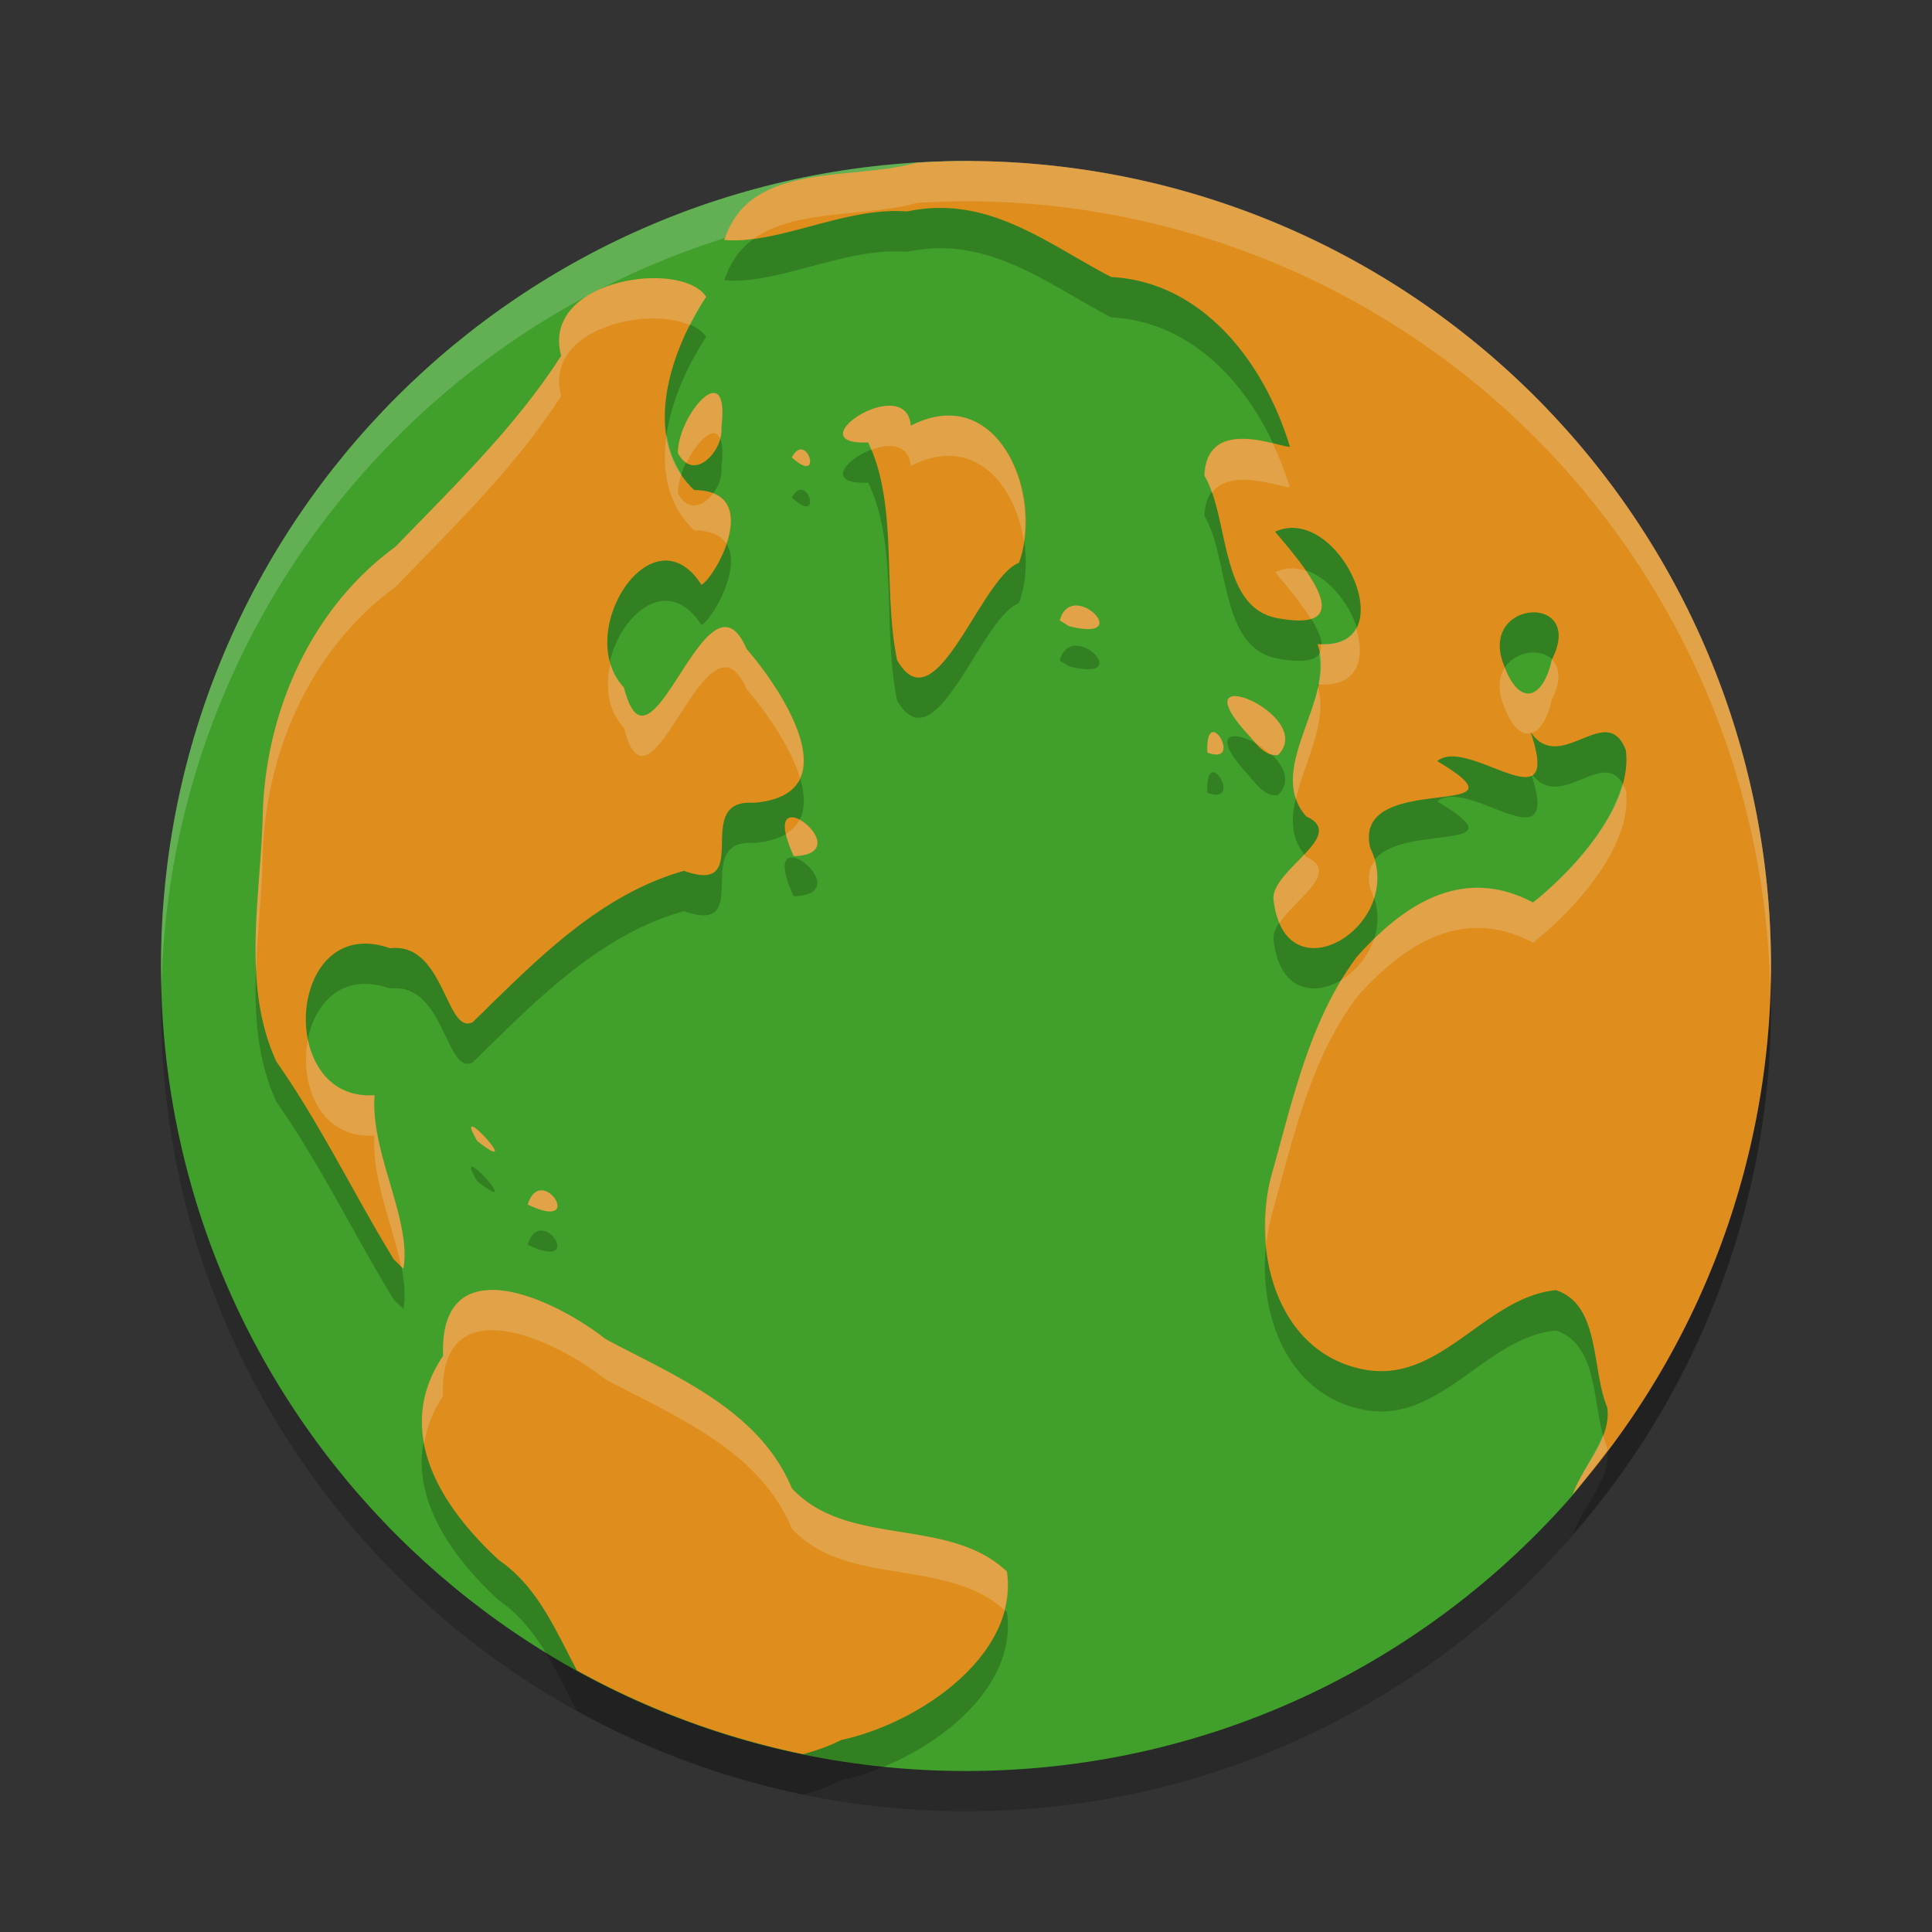 <svg xmlns="http://www.w3.org/2000/svg" width="24" height="24" version="1.1">
 <rect width="100%" height="100%" fill="#333333" stroke="none"/>
 <path style="opacity:0.2" d="m 22,12.5 c 0,5.523 -4.477,10 -10,10 C 6.477,22.5 2,18.023 2,12.5 2,6.977 6.477,2.5 12,2.5 17.523,2.5 22,6.977 22,12.5 Z"/>
 <path style="fill:#40a02b" d="m 20.706,12.05 c 0,2.557 0.334,4.84 -1.245,6.609 C 17.63,20.709 14.966,22 12,22 6.477,22 2,17.523 2,12 2,6.477 6.477,2 12,2 c 0.182,0 0.595,0.104 0.774,0.114 2.5,0.134 3.96,2.098 5.642,3.737 1.863,1.816 2.29,3.392 2.29,6.199 z"/>
 <path style="opacity:0.2;fill:#eff1f5" d="M 12,2 C 6.477,2 2,6.477 2,12 2,12.084 2.004,12.167 2.006,12.25 2.139,6.843 6.561,2.5 12,2.5 c 5.439,0 9.861,4.343 9.994,9.75 C 21.996,12.167 22,12.084 22,12 22,6.477 17.523,2 12,2 Z"/>
 <path style="opacity:0.2" d="m 12,2.5 a 10,10 0 0 0 -0.615,0.022 C 10.569,2.753 9.311,2.497 8.999,3.481 9.669,3.541 10.501,3.066 11.268,3.128 12.274,2.914 13.007,3.529 13.803,3.942 c 1.155,0.062 1.914,1.087 2.221,2.111 -0.19,-0.016 -1.03,-0.372 -1.062,0.354 0.318,0.547 0.183,1.657 0.924,1.776 1.066,0.189 0.258,-0.712 -0.046,-1.077 0.797,-0.363 1.641,1.489 0.527,1.396 0.242,0.688 -0.666,1.549 -0.139,2.142 0.521,0.234 -0.432,0.661 -0.408,1.026 0.135,1.261 1.673,0.318 1.202,-0.635 -0.24,-0.99 2.123,-0.311 0.832,-1.079 0.385,-0.321 1.57,0.843 1.159,-0.363 0.368,0.548 0.949,-0.398 1.184,0.229 0.088,0.711 -0.678,1.514 -1.153,1.89 -0.862,-0.454 -1.589,0.003 -2.186,0.672 -0.58,0.771 -0.794,1.757 -1.051,2.672 -0.273,0.938 0.032,2.225 1.11,2.452 0.97,0.207 1.522,-0.896 2.413,-0.98 0.553,0.186 0.436,0.974 0.635,1.453 0.059,0.383 -0.29,0.71 -0.426,1.08 A 10,10 0 0 0 22,12.5 10,10 0 0 0 12,2.5 Z M 8.004,3.96 C 7.438,4.001 6.81,4.32 6.971,4.919 6.407,5.8 5.639,6.539 4.915,7.29 3.863,8.056 3.297,9.342 3.264,10.624 c -0.025,1.013 -0.268,2.112 0.17,3.065 0.549,0.781 0.961,1.644 1.458,2.456 L 5.011,16.26 C 5.119,15.662 4.598,14.816 4.653,14.105 c -1.242,0.083 -1.088,-2.278 0.193,-1.825 0.675,-0.083 0.691,1.083 1.025,0.918 0.774,-0.753 1.556,-1.577 2.624,-1.88 0.891,0.318 0.076,-0.901 0.869,-0.846 C 10.585,10.369 9.704,9.054 9.275,8.563 8.78,7.409 8.084,10.367 7.751,9.04 7.111,8.362 8.105,6.813 8.714,7.765 8.888,7.67 9.491,6.593 8.624,6.588 7.953,5.955 8.328,4.854 8.772,4.187 8.66,4.012 8.343,3.936 8.004,3.96 Z m 0.88,1.424 C 8.725,5.345 8.415,5.814 8.422,6.129 8.62,6.505 8.992,6.091 8.961,5.812 8.996,5.523 8.956,5.401 8.884,5.384 Z M 11.078,5.541 c -0.372,-0.028 -0.982,0.484 -0.293,0.455 0.375,0.777 0.178,1.818 0.358,2.703 0.479,0.843 1.03,-1.017 1.515,-1.208 C 12.972,6.629 12.388,5.236 11.314,5.788 11.3,5.619 11.202,5.55 11.078,5.541 Z M 9.972,6.087 c -0.04,-0.013 -0.088,0.008 -0.136,0.094 0.3,0.276 0.256,-0.056 0.136,-0.094 z M 13.362,8.021 c -0.083,0.002 -0.162,0.051 -0.198,0.186 l 0.117,0.071 c 0.63,0.159 0.331,-0.263 0.081,-0.257 z m 5.646,0.087 c 0.246,-0.025 0.485,0.162 0.269,0.584 -0.107,0.494 -0.397,0.59 -0.585,0.097 -0.183,-0.421 0.07,-0.656 0.316,-0.681 z m -3.644,1.04 c -0.154,-0.015 -0.197,0.104 0.124,0.459 0.1,0.106 0.214,0.292 0.386,0.272 0.309,-0.308 -0.253,-0.706 -0.51,-0.731 z m -0.312,0.45 c -0.035,0.017 -0.061,0.087 -0.054,0.25 0.348,0.13 0.159,-0.301 0.054,-0.25 z M 9.814,10.654 c -0.083,0.017 -0.109,0.145 0.045,0.48 0.591,-0.016 0.137,-0.518 -0.045,-0.48 z m -3.943,3.841 c -0.033,-0.011 -0.029,0.032 0.057,0.179 0.473,0.367 0.043,-0.147 -0.057,-0.179 z m 0.859,0.791 c -0.066,-0.003 -0.133,0.042 -0.176,0.176 0.554,0.266 0.373,-0.168 0.176,-0.176 z m -0.639,1.238 c -0.352,0.008 -0.61,0.222 -0.588,0.818 -0.634,0.939 -0.02,1.883 0.695,2.539 0.482,0.332 0.703,0.874 0.967,1.369 A 10,10 0 0 0 9.977,22.291 c 0.163,-0.045 0.322,-0.1 0.472,-0.176 0.974,-0.21 2.21,-1.058 2.059,-2.093 C 11.778,19.331 10.528,19.733 9.837,18.988 9.43,18.012 8.39,17.598 7.52,17.133 7.153,16.843 6.545,16.514 6.092,16.524 Z"/>
 <path style="fill:#df8e1d" d="M 12,2 A 10,10 0 0 0 11.385,2.022 C 10.569,2.253 9.311,1.997 8.999,2.981 c 0.67,0.059 1.502,-0.415 2.269,-0.354 1.006,-0.214 1.74,0.401 2.535,0.814 1.155,0.062 1.914,1.087 2.221,2.111 -0.19,-0.016 -1.03,-0.372 -1.062,0.354 0.318,0.547 0.183,1.657 0.924,1.776 1.066,0.189 0.258,-0.712 -0.046,-1.077 0.797,-0.363 1.641,1.489 0.527,1.396 0.242,0.688 -0.666,1.549 -0.139,2.142 0.521,0.234 -0.432,0.661 -0.408,1.026 0.135,1.261 1.673,0.318 1.202,-0.635 -0.24,-0.99 2.123,-0.311 0.832,-1.079 0.385,-0.321 1.57,0.843 1.159,-0.363 0.368,0.548 0.949,-0.398 1.184,0.229 0.088,0.711 -0.678,1.514 -1.153,1.89 -0.862,-0.454 -1.589,0.003 -2.186,0.672 -0.58,0.771 -0.794,1.757 -1.051,2.672 -0.273,0.938 0.032,2.225 1.11,2.452 0.97,0.207 1.522,-0.896 2.413,-0.98 0.553,0.186 0.436,0.974 0.635,1.453 0.059,0.383 -0.29,0.71 -0.426,1.08 A 10,10 0 0 0 22,12 10,10 0 0 0 12,2 Z M 8.004,3.46 C 7.438,3.501 6.81,3.82 6.971,4.419 6.407,5.3 5.639,6.039 4.915,6.79 3.863,7.556 3.297,8.842 3.264,10.124 c -0.025,1.013 -0.268,2.112 0.17,3.065 0.549,0.781 0.961,1.644 1.458,2.456 L 5.011,15.76 C 5.119,15.162 4.598,14.316 4.653,13.605 3.411,13.689 3.565,11.327 4.847,11.78 5.521,11.697 5.538,12.863 5.872,12.698 6.646,11.945 7.428,11.121 8.496,10.818 9.388,11.136 8.572,9.917 9.365,9.973 10.585,9.869 9.704,8.554 9.275,8.063 8.78,6.909 8.084,9.867 7.751,8.54 7.111,7.862 8.105,6.313 8.714,7.265 8.888,7.17 9.491,6.093 8.624,6.088 7.953,5.455 8.328,4.354 8.772,3.688 8.66,3.512 8.343,3.436 8.004,3.46 Z M 8.884,4.884 C 8.725,4.845 8.415,5.314 8.422,5.629 8.62,6.005 8.992,5.591 8.961,5.312 8.996,5.023 8.956,4.901 8.884,4.884 Z m 2.194,0.157 C 10.706,5.013 10.096,5.525 10.785,5.496 11.16,6.273 10.963,7.314 11.144,8.199 11.623,9.042 12.173,7.182 12.658,6.991 12.972,6.129 12.388,4.736 11.314,5.288 11.3,5.119 11.202,5.05 11.078,5.041 Z M 9.972,5.587 c -0.04,-0.013 -0.088,0.008 -0.136,0.094 0.3,0.276 0.256,-0.056 0.136,-0.094 z m 3.391,1.935 c -0.083,0.002 -0.162,0.051 -0.198,0.186 l 0.117,0.071 c 0.63,0.159 0.331,-0.263 0.081,-0.257 z m 5.646,0.087 c 0.246,-0.025 0.485,0.162 0.269,0.584 -0.107,0.494 -0.397,0.59 -0.585,0.097 -0.183,-0.421 0.07,-0.656 0.316,-0.681 z m -3.644,1.04 c -0.154,-0.015 -0.197,0.104 0.124,0.459 0.1,0.106 0.214,0.292 0.386,0.272 0.309,-0.308 -0.253,-0.706 -0.51,-0.731 z m -0.312,0.45 c -0.035,0.017 -0.061,0.087 -0.054,0.25 0.348,0.13 0.159,-0.301 0.054,-0.25 z m -5.237,1.056 c -0.083,0.017 -0.109,0.145 0.045,0.48 0.591,-0.016 0.137,-0.518 -0.045,-0.48 z m -3.943,3.841 c -0.033,-0.011 -0.029,0.032 0.057,0.179 0.473,0.367 0.043,-0.147 -0.057,-0.179 z m 0.859,0.791 c -0.066,-0.003 -0.133,0.042 -0.176,0.176 0.554,0.266 0.373,-0.168 0.176,-0.176 z m -0.639,1.238 c -0.352,0.008 -0.61,0.222 -0.588,0.818 -0.634,0.939 -0.02,1.883 0.695,2.539 0.482,0.332 0.703,0.874 0.967,1.369 a 10,10 0 0 0 2.811,1.04 c 0.163,-0.045 0.322,-0.1 0.472,-0.176 0.974,-0.21 2.21,-1.058 2.059,-2.093 C 11.778,18.831 10.528,19.233 9.837,18.488 9.43,17.512 8.39,17.098 7.52,16.633 7.153,16.343 6.545,16.014 6.092,16.024 Z"/>
 <path style="opacity:0.2;fill:#eff1f5" d="M 12,2 A 10,10 0 0 0 11.385,2.022 C 10.569,2.253 9.311,1.997 8.999,2.981 c 0.118,0.01 0.242,9.75e-5 0.368,-0.017 C 9.888,2.592 10.764,2.698 11.385,2.522 A 10,10 0 0 1 12,2.5 10,10 0 0 1 21.99,12.295 10,10 0 0 0 22,12 10,10 0 0 0 12,2 Z M 8.004,3.46 C 7.438,3.501 6.81,3.82 6.971,4.419 6.407,5.3 5.639,6.039 4.915,6.79 3.863,7.556 3.297,8.842 3.264,10.124 c -0.015,0.633 -0.116,1.3 -0.083,1.943 0.016,-0.484 0.072,-0.973 0.083,-1.443 C 3.297,9.342 3.863,8.056 4.915,7.29 5.639,6.539 6.407,5.8 6.971,4.919 6.81,4.32 7.438,4.001 8.004,3.96 8.22,3.944 8.421,3.974 8.571,4.04 8.635,3.915 8.701,3.794 8.772,3.688 8.66,3.512 8.343,3.436 8.004,3.46 Z M 8.884,4.884 C 8.725,4.845 8.415,5.314 8.422,5.629 8.454,5.69 8.491,5.724 8.53,5.747 8.633,5.537 8.785,5.36 8.884,5.384 8.91,5.39 8.93,5.415 8.945,5.451 8.958,5.404 8.966,5.357 8.961,5.312 8.996,5.023 8.956,4.901 8.884,4.884 Z m 2.194,0.157 C 10.706,5.013 10.096,5.525 10.785,5.496 c 0.015,0.03 0.023,0.063 0.036,0.094 0.087,-0.033 0.177,-0.055 0.257,-0.049 0.124,0.009 0.222,0.078 0.236,0.247 C 12.096,5.386 12.613,6.017 12.718,6.722 12.845,5.872 12.283,4.79 11.314,5.288 11.3,5.119 11.202,5.05 11.078,5.041 Z m -2.796,0.353 c -0.067,0.44 0.005,0.876 0.342,1.194 0.211,0.001 0.334,0.067 0.398,0.166 C 9.108,6.499 9.115,6.227 8.859,6.128 8.741,6.288 8.547,6.367 8.422,6.129 8.42,6.055 8.438,5.971 8.466,5.889 8.365,5.738 8.307,5.57 8.282,5.394 Z m 7.151,0.06 c -0.238,-3.175e-4 -0.457,0.092 -0.473,0.454 0.037,0.064 0.068,0.137 0.095,0.214 0.227,-0.311 0.812,-0.08 0.968,-0.067 C 15.968,5.869 15.893,5.685 15.809,5.506 15.696,5.479 15.566,5.453 15.434,5.453 Z M 9.972,5.587 c -0.04,-0.013 -0.088,0.008 -0.136,0.094 0.3,0.276 0.256,-0.056 0.136,-0.094 z m 6.017,1.477 c -0.05,0.006 -0.1,0.02 -0.149,0.043 0.12,0.144 0.315,0.372 0.446,0.583 0.234,-0.071 0.119,-0.333 -0.065,-0.599 -0.075,-0.024 -0.153,-0.037 -0.231,-0.027 z m -2.626,0.458 c -0.083,0.002 -0.162,0.051 -0.198,0.186 l 0.117,0.071 C 13.912,7.937 13.612,7.516 13.362,7.521 Z M 8.979,7.793 C 8.532,7.868 8.022,9.618 7.751,8.54 7.669,8.453 7.615,8.351 7.582,8.242 7.521,8.525 7.548,8.825 7.751,9.04 8.084,10.367 8.78,7.409 9.275,8.563 9.49,8.809 9.818,9.262 9.938,9.666 10.141,9.222 9.589,8.423 9.275,8.063 9.182,7.847 9.083,7.776 8.979,7.793 Z m 7.866,0.011 c -0.068,0.126 -0.206,0.204 -0.433,0.197 0.004,0.047 -0.003,0.089 -0.027,0.122 0.021,0.123 0.019,0.249 -0.008,0.379 0.499,0.035 0.586,-0.327 0.468,-0.698 z m 2.431,0.388 c -1.52e-4,2.995e-4 1.53e-4,7e-4 0,10e-4 -0.106,0.492 -0.395,0.588 -0.583,0.102 -0.075,0.115 -0.095,0.281 -0.002,0.495 0.095,0.248 0.215,0.346 0.325,0.32 -0.002,-0.007 -0.001,-0.009 -0.004,-0.017 0.004,0.005 0.007,0.008 0.011,0.013 0.106,-0.03 0.201,-0.173 0.253,-0.413 0.126,-0.247 0.095,-0.41 0,-0.501 z M 16.372,8.541 c -0.108,0.473 -0.417,0.97 -0.274,1.382 0.105,-0.454 0.399,-0.949 0.274,-1.382 z m -1.008,0.107 c -0.154,-0.015 -0.197,0.104 0.124,0.459 0.035,0.037 0.077,0.084 0.117,0.129 0.059,0.033 0.113,0.081 0.166,0.127 0.032,0.012 0.065,0.021 0.103,0.017 0.309,-0.308 -0.253,-0.706 -0.51,-0.731 z m -0.312,0.45 c -0.035,0.017 -0.061,0.087 -0.054,0.25 0.348,0.13 0.159,-0.301 0.054,-0.25 z m 3.961,0.494 c 0.006,0.018 0.004,0.025 0.01,0.042 0.006,-0.003 0.011,-0.006 0.017,-0.01 -0.009,-0.011 -0.018,-0.019 -0.026,-0.032 z m 1.138,0.154 c -0.164,0.584 -0.726,1.162 -1.107,1.464 -0.765,-0.403 -1.422,-0.088 -1.978,0.455 -0.072,0.217 -0.225,0.398 -0.402,0.506 -0.438,0.72 -0.631,1.579 -0.856,2.383 -0.082,0.282 -0.105,0.595 -0.077,0.902 0.015,-0.138 0.04,-0.274 0.077,-0.402 0.257,-0.915 0.47,-1.901 1.051,-2.672 0.597,-0.669 1.323,-1.126 2.186,-0.672 0.475,-0.375 1.241,-1.179 1.153,-1.89 -0.013,-0.035 -0.031,-0.049 -0.046,-0.074 z M 9.932,10.185 c -0.035,0.068 -0.091,0.126 -0.168,0.173 0.015,0.071 0.04,0.157 0.096,0.277 0.485,-0.013 0.267,-0.349 0.072,-0.45 z m 6.273,0.428 c -0.17,0.18 -0.397,0.377 -0.386,0.558 0.013,0.119 0.041,0.213 0.076,0.295 0.206,-0.31 0.758,-0.63 0.332,-0.821 -0.009,-0.01 -0.014,-0.021 -0.022,-0.031 z m 0.873,0.076 c -0.064,0.085 -0.094,0.194 -0.057,0.347 0.021,0.042 0.033,0.083 0.046,0.124 0.047,-0.145 0.057,-0.306 0.011,-0.471 z m -13.252,2.226 c -0.11,0.556 0.15,1.237 0.827,1.191 -0.04,0.521 0.226,1.113 0.33,1.628 l 0.027,0.026 C 5.119,15.162 4.598,14.316 4.653,13.605 4.175,13.638 3.906,13.307 3.826,12.914 Z m 2.045,1.081 c -0.033,-0.011 -0.029,0.032 0.057,0.179 0.473,0.367 0.043,-0.147 -0.057,-0.179 z m 0.859,0.791 c -0.066,-0.003 -0.133,0.042 -0.176,0.176 0.554,0.266 0.373,-0.168 0.176,-0.176 z m -0.639,1.238 c -0.352,0.008 -0.61,0.222 -0.588,0.818 -0.249,0.368 -0.301,0.737 -0.234,1.09 0.034,-0.195 0.101,-0.392 0.234,-0.59 -0.023,-0.596 0.236,-0.81 0.588,-0.818 0.453,-0.011 1.061,0.318 1.428,0.608 0.871,0.465 1.911,0.879 2.317,1.855 0.682,0.735 1.908,0.356 2.641,1.011 0.039,-0.153 0.053,-0.312 0.029,-0.477 -0.729,-0.691 -1.979,-0.289 -2.67,-1.034 C 9.43,17.512 8.39,17.098 7.52,16.633 7.153,16.343 6.545,16.014 6.092,16.024 Z m 13.822,1.797 c -0.093,0.247 -0.281,0.483 -0.375,0.738 a 10,10 0 0 0 0.427,-0.542 c -0.001,-0.013 10e-4,-0.025 -0.001,-0.038 -0.02,-0.049 -0.036,-0.103 -0.051,-0.158 z"/>
</svg>
